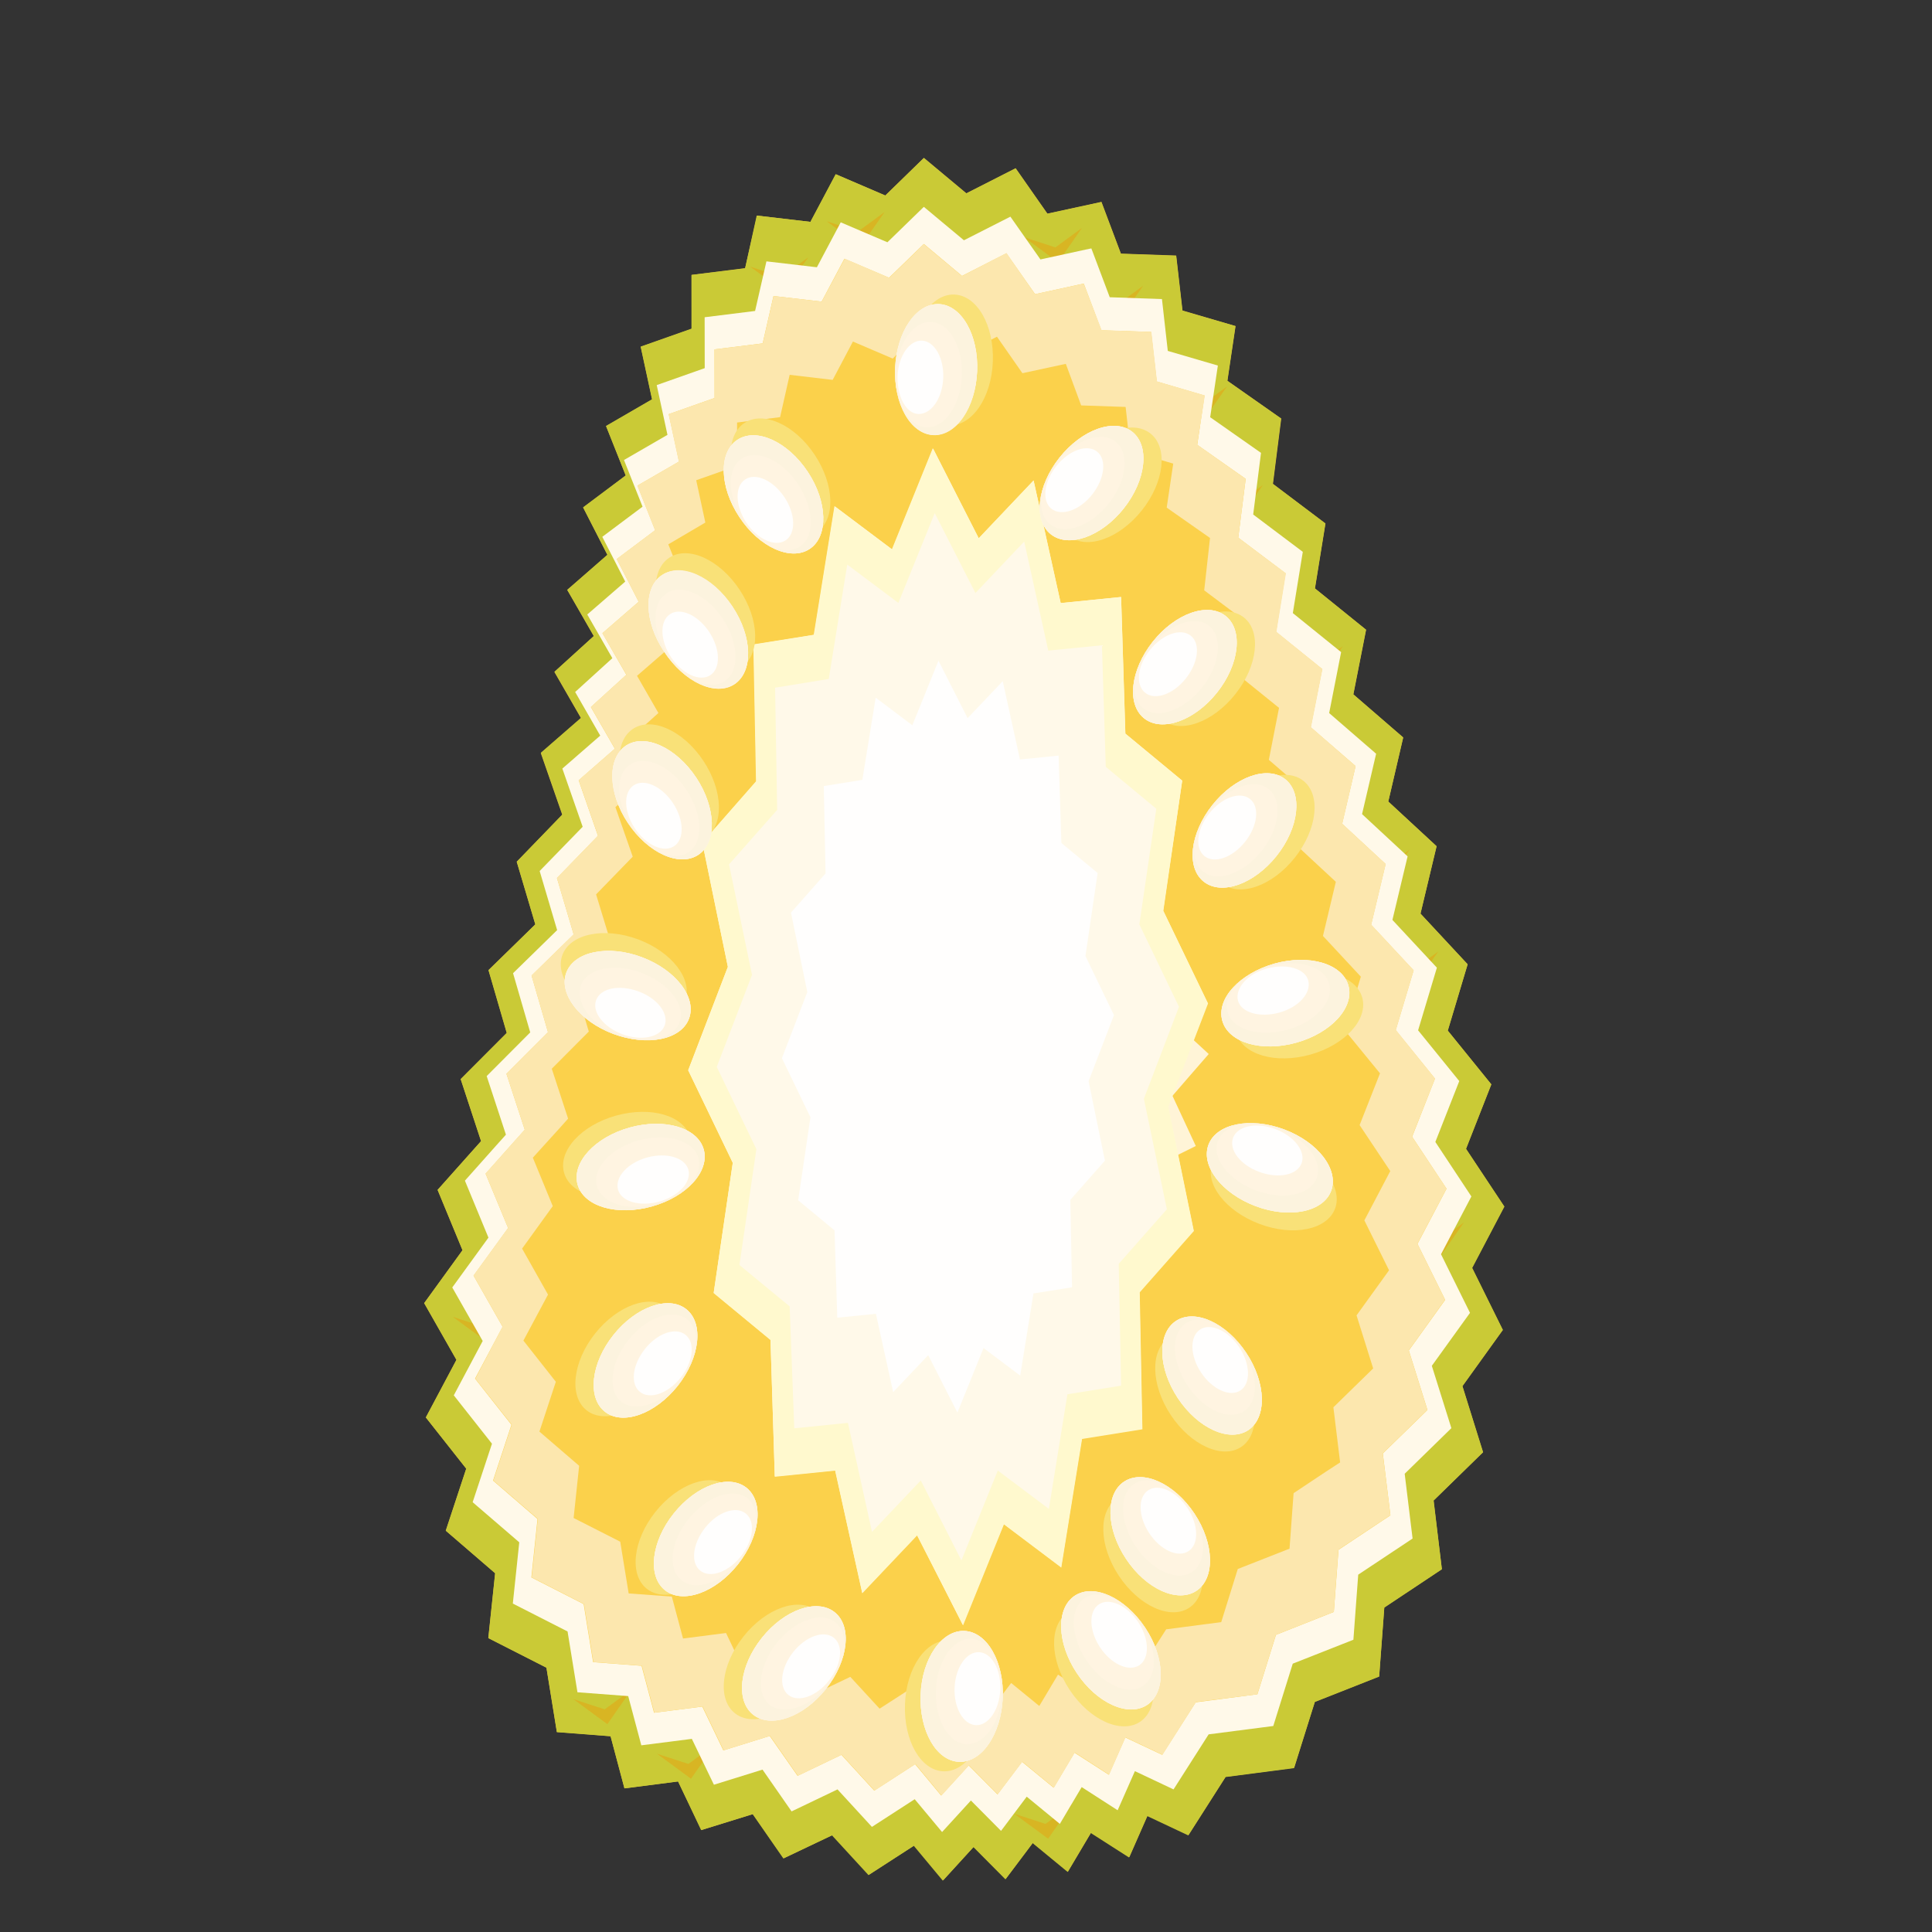 <svg xmlns="http://www.w3.org/2000/svg" viewBox="0 0 252 252"><rect x="0" y="0" width="252" height="252" fill="#333333" stroke="none"/><defs><style>.cls-1{isolation:isolate;}.cls-2{fill:#dec63e;}.cls-3,.cls-6{fill:#999998;}.cls-3{mix-blend-mode:overlay;}.cls-4{fill:#caca36;}.cls-5{mix-blend-mode:screen;}.cls-12,.cls-13,.cls-16,.cls-19,.cls-7,.cls-9{mix-blend-mode:multiply;}.cls-16,.cls-8{fill:#f9e178;}.cls-9{fill:#d8b523;}.cls-10{fill:#fff9e9;}.cls-11{fill:#fbd14b;}.cls-12{fill:#fce7ae;}.cls-13{fill:#fff4d7;}.cls-14{fill:#fffefd;}.cls-15{fill:#fff9ce;}.cls-17{fill:#fff7e6;}.cls-18{fill:#fff4e1;}.cls-19{fill:#fcf3de;}</style></defs><g class="cls-1"><g id="Layer_10" data-name="Layer 10"><polygon class="cls-2" points="196.2 157.38 192 165.38 196.01 173.47 190.74 180.8 193.43 189.42 186.98 195.72 188.07 204.67 180.56 209.66 180.22 214.22 179.89 218.66 171.5 221.97 168.81 230.58 159.88 231.75 155.03 239.34 149.68 236.83 147.31 242.23 142.33 239.03 139.3 244.12 134.73 240.36 131.18 245.08 127.01 240.88 123.03 245.25 119.25 240.71 113.34 244.53 108.58 239.35 102.23 242.39 98.21 236.62 91.49 238.7 88.44 232.36 81.45 233.26 79.64 226.46 72.63 225.92 71.27 217.52 63.69 213.66 64.58 205.2 58.14 199.65 60.81 191.56 55.54 184.88 59.53 177.37 55.32 169.97 60.32 163.07 57.07 155.2 61.37 150.38 62.74 148.84 60.08 140.75 66.1 134.71 63.72 126.52 69.83 120.57 67.4 112.4 73.34 106.29 70.54 98.24 75.78 93.68 72.31 87.65 77.45 82.98 73.98 76.94 79.23 72.39 76.06 66.2 81.62 62.04 79.06 55.58 85.07 52.1 83.58 45.23 90.22 42.89 90.21 35.85 97.19 34.98 98.75 28.12 105.72 28.94 109.02 22.73 115.47 25.49 120.51 20.59 126.05 25.21 132.48 21.94 136.62 27.86 142.85 26.51 143.67 26.33 146.21 33.08 153.42 33.33 154.24 40.5 161.16 42.53 160.1 49.67 167.12 54.59 166.04 63.11 172.89 68.28 171.52 76.75 178.19 82.14 176.53 90.57 183.02 96.18 183 96.3 181.08 104.54 187.38 110.37 185.28 119.16 191.43 125.77 188.84 134.42 194.52 141.44 191.22 149.85 196.2 157.38"/><polygon class="cls-3" points="92.69 69.78 87.98 72.5 89.99 77.56 85.63 80.83 88.12 85.68 84 89.25 86.72 93.97 82.69 97.64 85.41 102.36 81.3 105.94 83.5 112.25 78.84 117.04 80.74 123.44 75.96 128.11 77.82 134.53 73.11 139.26 75.19 145.61 70.74 150.6 73.3 156.77 69.38 162.17 72.67 167.97 69.54 173.86 73.68 179.09 71.58 185.43 76.63 189.79 75.94 196.42 81.87 199.45 82.94 206.03 88.44 206.45 89.86 211.78 95.33 211.08 97.72 216.05 103 214.41 106.14 218.94 111.12 216.56 114.85 220.62 119.49 217.62 122.45 221.18 125.57 217.76 128.84 221.05 131.63 217.35 135.21 220.29 137.58 216.31 141.48 218.82 143.34 214.58 147.53 216.55 151.34 210.6 158.34 209.68 160.45 202.93 167.02 200.34 167.55 193.28 173.44 189.37 172.58 182.35 177.64 177.41 175.53 170.66 179.66 164.91 176.52 158.57 179.81 152.3 175.91 146.4 178.49 139.81 174.04 134.3 176.07 127.52 171.25 122.34 172.9 115.45 167.96 110.88 169.48 104.33 164.39 99.92 165.69 93.32 160.46 89.09 161.54 82.45 156.16 78.4 157.01 71.73 151.51 67.86 152.34 62.27 146.91 60.68 146.28 55.06 140.62 54.86 138.63 49.57 133.1 50.77 129.86 46.14 124.82 48.7 120.48 45.07 116.53 48.91 111.47 46.74 108.89 51.62 103.42 50.98 102.19 56.35 96.72 57.04 96.73 62.55 91.53 64.39 92.69 69.78"/><path class="cls-4" d="M191.22,149.85l3.3-8.41-5.68-7,2.59-8.65-6.15-6.61,2.1-8.79-6.3-5.83L183,96.3l0-.12-6.49-5.61,1.66-8.43-6.67-5.39,1.37-8.47L166,63.11l1.08-8.52-7-4.92,1.06-7.14-6.92-2-.82-7.17-7.21-.25-2.54-6.75-.82.18-6.23,1.35-4.14-5.92-6.43,3.27-5.54-4.62-5,4.9L109,22.72l-3.3,6.22-7-.82L97.19,35l-7,.87v7l-6.63,2.34,1.48,6.87-6,3.48L81.62,62l-5.56,4.17,3.17,6.18L74,76.94l3.47,6-5.14,4.67,3.47,6-5.24,4.56,2.8,8.05L67.4,112.4l2.42,8.17-6.1,6,2.38,8.19-6,6,2.66,8.09-1.38,1.54-4.29,4.82,3.25,7.87-5,6.9,4.21,7.4-4,7.51,5.27,6.68-2.67,8.09,6.44,5.55-.89,8.46,7.58,3.86,1.36,8.4,7,.54,1.81,6.8,7-.9,3,6.34,6.72-2.08,4,5.77,6.35-3,4.76,5.18,5.91-3.82,3.78,4.54,4-4.37,4.17,4.2,3.55-4.72,4.57,3.76,3-5.09,5,3.2,2.38-5.4,5.35,2.52,4.85-7.61,8.93-1.16L171.5,222l8.39-3.31.33-4.44.34-4.56,7.51-5L187,195.72l6.45-6.3-2.69-8.62,5.27-7.33-4-8.09,4.2-8Zm-5.42-1.22,4.6,7L186.52,163l3.7,7.47-4.87,6.77,2.49,8-6,5.81,1,8.27L176,203.86l-.62,8.31-.16.06-7.58,3-2.48,8-8.26,1.08-4.48,7L147.43,229l-2.19,5L140.65,231l-2.8,4.69-4.21-3.47-3.29,4.36-3.85-3.87-3.68,4-3.49-4.2-5.46,3.53-4.39-4.78-5.87,2.81-3.71-5.33-6.2,1.92-2.82-5.85-6.45.82-1.67-6.27-6.48-.5L75,211.13l-7-3.57.83-7.82-5.95-5.13,2.47-7.46L60.49,181l3.7-6.94L60.3,167.2l4.62-6.36-3-7.27,2.8-3.14,2.43-2.73-2.45-7.48,5.56-5.58-2.2-7.56,5.64-5.49L71.45,114l5.48-5.64L74.35,101l4.84-4.22L76,91.19l4.74-4.32-3.2-5.57,4.85-4.2-2.93-5.72,5.13-3.84-2.37-6,5.56-3.21L86.4,52l6.13-2.16v-6.5l6.44-.8,1.44-6.34,6.44.76,3-5.74,6,2.55,4.65-4.52,5.11,4.27,5.94-3L135.37,36l6.52-1.41,2.34,6.23,1.57.05,5.09.18.75,6.62,6.4,1.88-1,6.59,6.49,4.55-1,7.87,6.33,4.76-1.27,7.83,6.17,5-1.45,7.36-.08.42,6,5.18-1.79,7.73,5.82,5.38-1.94,8.11,5.68,6.11-2.4,8,5.25,6.48Z"/><g class="cls-5"><path class="cls-6" d="M80.83,95.74c.6-4.22,2.86-7.38,5-7.07s3.48,4,2.88,8.19-2.86,7.38-5,7.07S80.23,100,80.83,95.74Z"/><path class="cls-6" d="M82.39,81.59a4.44,4.44,0,1,1,3.78,5A4.46,4.46,0,0,1,82.39,81.59Z"/></g><g class="cls-7"><path class="cls-8" d="M151.39,216.75c3.27-2.71,7.07-3.54,8.48-1.84s-.1,5.29-3.37,8-7.08,3.54-8.49,1.84S148.11,219.47,151.39,216.75Z"/><path class="cls-8" d="M162.06,207.33a4.44,4.44,0,1,1-.59,6.26A4.44,4.44,0,0,1,162.06,207.33Z"/></g><path class="cls-9" d="M134.08,34.77c.31,1.92-5.67,4.47-13.34,5.69s-14.14.67-14.44-1.25,5.66-4.47,13.33-5.69S133.77,32.85,134.08,34.77Z"/><polygon class="cls-9" points="81.13 141.63 85.56 144.9 88.69 140.42 85.22 142.96 81.13 141.63"/><polygon class="cls-9" points="90.41 164.76 94.84 168.03 97.97 163.55 94.5 166.1 90.41 164.76"/><polygon class="cls-9" points="90.07 146.55 94.5 149.81 97.63 145.34 94.16 147.88 90.07 146.55"/><polygon class="cls-9" points="86.93 153.89 91.36 157.15 94.49 152.68 91.02 155.22 86.93 153.89"/><polygon class="cls-9" points="72.12 157.27 76.55 160.53 79.68 156.06 76.21 158.6 72.12 157.27"/><polygon class="cls-9" points="71.92 123.32 76.35 126.59 79.48 122.11 76.01 124.65 71.92 123.32"/><polygon class="cls-9" points="96.03 123.44 100.46 126.71 103.59 122.23 100.12 124.78 96.03 123.44"/><polygon class="cls-9" points="101.68 142.39 106.11 145.65 109.24 141.18 105.77 143.72 101.68 142.39"/><polygon class="cls-9" points="107.99 130.96 112.42 134.22 115.55 129.75 112.08 132.29 107.99 130.96"/><polygon class="cls-9" points="114.1 141.95 118.53 145.21 121.66 140.74 118.19 143.28 114.1 141.95"/><polygon class="cls-9" points="118.16 117.87 122.59 121.14 125.72 116.66 122.25 119.2 118.16 117.87"/><polygon class="cls-9" points="107.46 108.65 111.89 111.91 115.02 107.44 111.55 109.98 107.46 108.65"/><polygon class="cls-9" points="98.49 114.58 102.92 117.85 106.05 113.38 102.58 115.92 98.49 114.58"/><polygon class="cls-9" points="88.22 102.49 92.65 105.76 95.78 101.28 92.31 103.83 88.22 102.49"/><polygon class="cls-9" points="74.58 109.33 79.01 112.6 82.14 108.12 78.67 110.66 74.58 109.33"/><polygon class="cls-9" points="83.53 69.47 87.96 72.74 91.09 68.27 87.62 70.81 83.53 69.47"/><polygon class="cls-9" points="96.97 80.83 101.4 84.1 104.53 79.62 101.06 82.17 96.97 80.83"/><polygon class="cls-9" points="98.3 94.58 102.73 97.84 105.86 93.37 102.39 95.91 98.3 94.58"/><polygon class="cls-9" points="114.09 82.15 118.52 85.42 121.65 80.94 118.18 83.48 114.09 82.15"/><polygon class="cls-9" points="120.33 91.06 124.77 94.32 127.89 89.85 124.42 92.39 120.33 91.06"/><polygon class="cls-9" points="133.96 86.46 138.39 89.72 141.52 85.25 138.05 87.79 133.96 86.46"/><polygon class="cls-9" points="136.45 76.51 140.88 79.78 144.01 75.3 140.54 77.85 136.45 76.51"/><polygon class="cls-9" points="146.65 86.85 151.08 90.12 154.21 85.64 150.74 88.19 146.65 86.85"/><polygon class="cls-9" points="140.36 102.27 144.79 105.53 147.92 101.06 144.45 103.6 140.36 102.27"/><polygon class="cls-9" points="152.2 96.92 156.64 100.19 159.76 95.71 156.29 98.25 152.2 96.92"/><polygon class="cls-9" points="163.82 106.13 168.25 109.4 171.38 104.92 167.91 107.47 163.82 106.13"/><polygon class="cls-9" points="167.59 85.49 172.02 88.76 175.15 84.29 171.68 86.83 167.59 85.49"/><polygon class="cls-9" points="160.47 76.73 164.9 79.99 168.03 75.52 164.56 78.06 160.47 76.73"/><polygon class="cls-9" points="157.23 89.14 161.66 92.4 164.79 87.93 161.32 90.47 157.23 89.14"/><polygon class="cls-9" points="171.99 99.2 176.42 102.47 179.55 97.99 176.08 100.53 171.99 99.2"/><polygon class="cls-9" points="157.16 64.48 161.59 67.75 164.72 63.27 161.25 65.81 157.16 64.48"/><polygon class="cls-9" points="148.26 72.64 152.69 75.91 155.82 71.43 152.35 73.97 148.26 72.64"/><polygon class="cls-9" points="140.19 57.04 144.62 60.31 147.75 55.84 144.28 58.38 140.19 57.04"/><polygon class="cls-9" points="138.98 49.49 143.41 52.75 146.54 48.28 143.07 50.82 138.98 49.49"/><polygon class="cls-9" points="152.49 51.61 156.92 54.87 160.05 50.4 156.58 52.94 152.49 51.61"/><polygon class="cls-9" points="141.55 38.48 145.98 41.74 149.11 37.27 145.64 39.81 141.55 38.48"/><polygon class="cls-9" points="128.03 39.96 132.46 43.23 135.59 38.76 132.12 41.3 128.03 39.96"/><polygon class="cls-9" points="112.98 45.03 117.41 48.3 120.54 43.82 117.07 46.36 112.98 45.03"/><polygon class="cls-9" points="99.96 43.88 104.39 47.15 107.52 42.68 104.05 45.22 99.96 43.88"/><polygon class="cls-9" points="97.85 34.78 102.29 38.05 105.42 33.57 101.94 36.12 97.85 34.78"/><polygon class="cls-9" points="107.83 28.86 112.26 32.13 115.39 27.65 111.92 30.19 107.83 28.86"/><polygon class="cls-9" points="133.57 30.94 138 34.2 141.13 29.73 137.66 32.27 133.57 30.94"/><polygon class="cls-9" points="134.78 66.07 139.22 69.33 142.34 64.86 138.88 67.4 134.78 66.07"/><polygon class="cls-9" points="126.72 56.04 131.15 59.31 134.28 54.84 130.81 57.38 126.72 56.04"/><polygon class="cls-9" points="120.58 68.34 125.01 71.6 128.14 67.13 124.67 69.67 120.58 68.34"/><polygon class="cls-9" points="113.03 51.25 117.46 54.52 120.59 50.05 117.12 52.59 113.03 51.25"/><polygon class="cls-9" points="106.41 68.61 110.84 71.88 113.97 67.41 110.5 69.95 106.41 68.61"/><polygon class="cls-9" points="102.26 51.85 106.69 55.11 109.82 50.64 106.35 53.18 102.26 51.85"/><polygon class="cls-9" points="96.15 62.09 100.58 65.36 103.71 60.88 100.24 63.43 96.15 62.09"/><polygon class="cls-9" points="89.56 51.89 94 55.16 97.13 50.68 93.65 53.22 89.56 51.89"/><polygon class="cls-9" points="81.95 59.59 86.38 62.86 89.51 58.39 86.04 60.93 81.95 59.59"/><polygon class="cls-9" points="132.35 146.63 136.78 149.9 139.91 145.42 136.44 147.97 132.35 146.63"/><polygon class="cls-9" points="121.33 153.38 125.76 156.65 128.89 152.17 125.42 154.71 121.33 153.38"/><polygon class="cls-9" points="126.81 169.49 131.24 172.75 134.37 168.28 130.9 170.82 126.81 169.49"/><polygon class="cls-9" points="132.9 159.06 137.33 162.33 140.46 157.85 136.99 160.4 132.9 159.06"/><polygon class="cls-9" points="142.73 173.92 147.16 177.19 150.29 172.72 146.82 175.26 142.73 173.92"/><polygon class="cls-9" points="146.54 155.8 150.97 159.06 154.1 154.59 150.63 157.13 146.54 155.8"/><polygon class="cls-9" points="149.62 167.83 154.06 171.1 157.19 166.62 153.71 169.16 149.62 167.83"/><polygon class="cls-9" points="160.48 149.11 164.91 152.38 168.04 147.91 164.57 150.45 160.48 149.11"/><polygon class="cls-9" points="177.33 140.73 181.76 144 184.89 139.52 181.42 142.07 177.33 140.73"/><polygon class="cls-9" points="178.23 152.08 182.66 155.35 185.79 150.87 182.32 153.41 178.23 152.08"/><polygon class="cls-9" points="160.24 171.92 164.67 175.18 167.8 170.71 164.33 173.25 160.24 171.92"/><polygon class="cls-9" points="174.98 167.57 179.41 170.84 182.54 166.37 179.07 168.91 174.98 167.57"/><polygon class="cls-9" points="177.6 184 182.04 187.26 185.16 182.79 181.69 185.33 177.6 184"/><polygon class="cls-9" points="164.78 186.72 169.21 189.99 172.34 185.51 168.87 188.06 164.78 186.72"/><polygon class="cls-9" points="147.53 179.69 151.96 182.95 155.09 178.48 151.62 181.02 147.53 179.69"/><polygon class="cls-9" points="145.48 191.11 149.91 194.38 153.04 189.91 149.57 192.45 145.48 191.11"/><polygon class="cls-9" points="131.04 182.32 135.47 185.59 138.6 181.11 135.13 183.66 131.04 182.32"/><polygon class="cls-9" points="132.87 193.81 137.3 197.07 140.43 192.6 136.96 195.14 132.87 193.81"/><polygon class="cls-9" points="125.23 211.58 129.66 214.84 132.79 210.37 129.32 212.91 125.23 211.58"/><polygon class="cls-9" points="120.41 201.75 124.84 205.01 127.97 200.54 124.5 203.08 120.41 201.75"/><polygon class="cls-9" points="109.88 218 114.31 221.27 117.44 216.8 113.97 219.34 109.88 218"/><polygon class="cls-9" points="109.82 207.81 114.25 211.07 117.38 206.6 113.91 209.14 109.82 207.81"/><polygon class="cls-9" points="107.14 231.85 111.57 235.12 114.7 230.64 111.23 233.18 107.14 231.85"/><polygon class="cls-9" points="98.25 224.76 102.68 228.02 105.81 223.55 102.34 226.09 98.25 224.76"/><polygon class="cls-9" points="118.51 233.1 122.94 236.36 126.08 231.89 122.6 234.43 118.51 233.1"/><polygon class="cls-9" points="122.36 220.91 126.79 224.17 129.92 219.7 126.45 222.24 122.36 220.91"/><polygon class="cls-9" points="132.28 236.57 136.71 239.83 139.84 235.36 136.37 237.9 132.28 236.57"/><polygon class="cls-9" points="134.71 218.93 139.14 222.2 142.27 217.72 138.8 220.27 134.71 218.93"/><polygon class="cls-9" points="140.06 208.23 144.49 211.5 147.62 207.02 144.15 209.56 140.06 208.23"/><polygon class="cls-9" points="143.22 214.67 147.65 217.93 150.78 213.46 147.31 216 143.22 214.67"/><polygon class="cls-9" points="152.85 200.93 157.28 204.2 160.41 199.73 156.94 202.27 152.85 200.93"/><polygon class="cls-9" points="160 221.42 164.43 224.68 167.56 220.21 164.09 222.75 160 221.42"/><polygon class="cls-9" points="171.86 202.53 176.29 205.79 179.42 201.32 175.95 203.86 171.86 202.53"/><polygon class="cls-9" points="174.3 193.53 178.73 196.8 181.86 192.32 178.39 194.87 174.3 193.53"/><polygon class="cls-9" points="123.33 134.09 127.76 137.35 130.89 132.88 127.42 135.42 123.33 134.09"/><polygon class="cls-9" points="88.44 134.08 92.87 137.35 96 132.87 92.53 135.41 88.44 134.08"/><polygon class="cls-9" points="83.95 116.91 88.39 120.17 91.51 115.7 88.04 118.24 83.95 116.91"/><polygon class="cls-9" points="70.5 136.44 74.93 139.7 78.06 135.23 74.59 137.77 70.5 136.44"/><polygon class="cls-9" points="65.15 148.93 69.58 152.19 72.71 147.72 69.24 150.26 65.15 148.93"/><polygon class="cls-9" points="61.79 164.57 66.22 167.84 69.35 163.36 65.88 165.9 61.79 164.57"/><polygon class="cls-9" points="59.06 171.76 63.49 175.02 66.62 170.55 63.15 173.09 59.06 171.76"/><polygon class="cls-9" points="60.85 182.95 65.28 186.22 68.41 181.75 64.94 184.29 60.85 182.95"/><polygon class="cls-9" points="66.77 195.74 71.2 199.01 74.33 194.53 70.86 197.07 66.77 195.74"/><polygon class="cls-9" points="74.52 207.56 78.95 210.83 82.08 206.35 78.61 208.89 74.52 207.56"/><polygon class="cls-9" points="81.13 195.43 85.56 198.7 88.69 194.22 85.22 196.77 81.13 195.43"/><polygon class="cls-9" points="89.67 200.34 94.1 203.6 97.23 199.13 93.76 201.67 89.67 200.34"/><polygon class="cls-9" points="84.59 211.05 89.02 214.32 92.15 209.84 88.68 212.39 84.59 211.05"/><polygon class="cls-9" points="74.78 221.62 79.22 224.89 82.34 220.42 78.87 222.96 74.78 221.62"/><polygon class="cls-9" points="85.7 228.75 90.13 232.01 93.26 227.54 89.79 230.08 85.7 228.75"/><polygon class="cls-9" points="91.23 219.9 95.66 223.16 98.79 218.69 95.32 221.23 91.23 219.9"/><polygon class="cls-9" points="99.37 207.49 103.8 210.76 106.93 206.28 103.46 208.82 99.37 207.49"/><polygon class="cls-9" points="101.66 194.82 106.09 198.09 109.22 193.61 105.75 196.15 101.66 194.82"/><polygon class="cls-9" points="101.14 183.35 105.57 186.61 108.7 182.14 105.22 184.68 101.14 183.35"/><polygon class="cls-9" points="99.41 172.52 103.84 175.78 106.97 171.31 103.5 173.85 99.41 172.52"/><polygon class="cls-9" points="97.23 158.91 101.66 162.17 104.79 157.7 101.32 160.24 97.23 158.91"/><polygon class="cls-9" points="105.7 152.88 110.13 156.14 113.26 151.67 109.79 154.21 105.7 152.88"/><polygon class="cls-9" points="112.62 165.19 117.05 168.46 120.18 163.98 116.71 166.52 112.62 165.19"/><polygon class="cls-9" points="115.98 180.97 120.41 184.24 123.54 179.77 120.07 182.31 115.98 180.97"/><polygon class="cls-9" points="115.81 191.88 120.24 195.15 123.37 190.67 119.9 193.21 115.81 191.88"/><polygon class="cls-9" points="77.79 184.3 82.22 187.57 85.35 183.09 81.88 185.63 77.79 184.3"/><polygon class="cls-9" points="92.32 189.67 96.75 192.94 99.88 188.46 96.41 191 92.32 189.67"/><polygon class="cls-9" points="78.23 177.25 82.66 180.52 85.79 176.04 82.32 178.59 78.23 177.25"/><polygon class="cls-9" points="79.15 168.55 83.58 171.82 86.71 167.34 83.24 169.88 79.15 168.55"/><polygon class="cls-9" points="90.44 177.86 94.87 181.13 98 176.65 94.53 179.19 90.44 177.86"/><polygon class="cls-9" points="135.01 126.13 139.44 129.4 142.57 124.92 139.1 127.47 135.01 126.13"/><polygon class="cls-9" points="139.31 112.25 143.74 115.51 146.87 111.04 143.4 113.58 139.31 112.25"/><polygon class="cls-9" points="131.27 117.42 135.71 120.69 138.83 116.21 135.36 118.75 131.27 117.42"/><polygon class="cls-9" points="121.12 101.89 125.55 105.16 128.68 100.69 125.21 103.23 121.12 101.89"/><polygon class="cls-9" points="155.55 128.94 159.98 132.21 163.11 127.73 159.64 130.27 155.55 128.94"/><polygon class="cls-9" points="158.94 114.79 163.37 118.06 166.5 113.58 163.03 116.12 158.94 114.79"/><polygon class="cls-9" points="168.41 134.95 172.84 138.21 175.97 133.74 172.5 136.28 168.41 134.95"/><polygon class="cls-9" points="144.71 137.06 149.14 140.32 152.27 135.85 148.8 138.39 144.71 137.06"/><polygon class="cls-9" points="168.25 158.1 172.68 161.37 175.81 156.9 172.34 159.44 168.25 158.1"/><polygon class="cls-9" points="183.39 160.66 187.82 163.93 190.95 159.45 187.48 161.99 183.39 160.66"/><polygon class="cls-9" points="180.04 125.31 184.47 128.58 187.6 124.11 184.13 126.65 180.04 125.31"/><polygon class="cls-9" points="176.31 112.01 180.74 115.28 183.87 110.81 180.4 113.35 176.31 112.01"/><polygon class="cls-10" points="191.92 156.06 187.96 163.6 191.74 171.24 186.76 178.15 189.31 186.28 183.22 192.23 184.25 200.68 177.16 205.39 176.84 209.69 176.53 213.88 168.62 217 166.08 225.13 157.65 226.22 153.07 233.4 148.03 231.02 145.78 236.12 141.09 233.1 138.24 237.9 133.92 234.35 130.57 238.81 126.64 234.85 122.88 238.96 119.31 234.68 113.73 238.29 109.24 233.4 103.25 236.27 99.46 230.82 93.12 232.79 90.24 226.81 83.65 227.65 81.94 221.23 75.32 220.73 74.03 212.8 66.89 209.16 67.73 201.17 61.65 195.94 64.17 188.31 59.19 182 62.96 174.91 58.99 167.93 63.71 161.43 60.64 154 64.69 149.45 65.99 148 63.48 140.36 69.16 134.66 66.92 126.94 72.67 121.32 70.39 113.61 76 107.84 73.35 100.25 78.29 95.95 75.02 90.26 79.87 85.85 76.6 80.15 81.55 75.86 78.56 70.02 83.81 66.09 81.39 60 87.06 56.72 85.66 50.23 91.92 48.02 91.91 41.38 98.49 40.56 99.97 34.09 106.55 34.86 109.66 29 115.75 31.6 120.5 26.98 125.73 31.34 131.79 28.26 135.71 33.84 141.58 32.56 142.35 32.4 144.75 38.77 151.56 39.01 152.32 45.77 158.85 47.68 157.85 54.42 164.48 59.07 163.46 67.11 169.93 71.98 168.63 79.97 174.93 85.06 173.37 93.01 179.49 98.31 179.47 98.42 177.66 106.19 183.6 111.7 181.62 119.99 187.42 126.22 184.97 134.39 190.34 141.01 187.22 148.95 191.92 156.06"/><polygon class="cls-11" points="188.68 155.05 184.89 162.25 188.5 169.55 183.76 176.15 186.19 183.91 180.37 189.58 181.36 197.65 174.59 202.15 174.28 206.26 173.98 210.25 166.43 213.24 164.01 220.99 155.96 222.04 151.59 228.89 146.77 226.62 144.63 231.49 140.15 228.61 137.43 233.18 133.31 229.8 130.11 234.05 126.35 230.27 122.76 234.2 119.36 230.11 114.03 233.56 109.75 228.89 104.03 231.63 100.4 226.43 94.35 228.31 91.6 222.6 85.31 223.4 83.68 217.28 77.36 216.8 76.13 209.23 69.31 205.75 70.11 198.13 64.31 193.12 66.71 185.84 61.96 179.82 65.56 173.06 61.77 166.39 66.28 160.18 63.34 153.09 67.21 148.74 68.45 147.36 66.06 140.06 71.48 134.63 69.34 127.25 74.83 121.89 72.65 114.53 78 109.02 75.48 101.78 80.2 97.66 77.07 92.23 81.7 88.02 78.58 82.59 83.31 78.49 80.45 72.92 85.46 69.16 83.15 63.34 88.57 60.21 87.23 54.02 93.21 51.91 93.2 45.57 99.48 44.79 100.89 38.61 107.17 39.34 110.14 33.75 115.96 36.23 120.5 31.82 125.48 35.99 131.27 33.04 135.01 38.37 140.62 37.15 141.36 36.99 143.65 43.08 150.14 43.3 150.88 49.76 157.11 51.59 156.16 58.02 162.48 62.46 161.51 70.13 167.68 74.78 166.44 82.42 172.46 87.27 170.96 94.86 176.81 99.92 176.79 100.03 175.06 107.45 180.73 112.7 178.84 120.62 184.38 126.57 182.05 134.36 187.17 140.69 184.19 148.27 188.68 155.05"/><path class="cls-12" d="M161.51,70.13l.61-4.79.36-2.88L156.15,58l1-6.42-6.24-1.83-.73-6.46-6.49-.23L141.36,37l-.74.15L135,38.37,131.28,33l-5.8,3-5-4.17-1,1L116,36.23l-5.82-2.49-3,5.6-6.28-.73-1.41,6.18-6.28.78v6.34l-6,2.11,1.33,6.19-5.41,3.13,2.31,5.82-5,3.75,2.86,5.58-4.73,4.1L81.7,88l-4.63,4.21,3.13,5.43-4.72,4.12L78,109l-5.36,5.51,2.18,7.35-5.49,5.37.08.3,2.06,7.08-5.42,5.43,2.39,7.3-1.23,1.38-3.88,4.35,2.94,7.09-4.51,6.21,3.79,6.66L62,179.83l4.75,6-2.4,7.28,5.8,5-.8,7.63,6.82,3.48,1.23,7.57,6.32.48,1.63,6.12,6.29-.8,2.75,5.71,6.05-1.88,3.63,5.2,5.71-2.74,4.29,4.67,5.33-3.45,3.4,4.1,3.59-3.94,3.75,3.78,3.21-4.25,4.12,3.39,2.72-4.59,4.48,2.89,2.14-4.87,4.82,2.27L156,222l8-1,2.42-7.76,7.56-3,.29-4,.31-4.11,6.77-4.49-.33-2.72-.66-5.35,5.82-5.67-2.43-7.76,4.74-6.61-3.61-7.29,3.8-7.2-4.5-6.78,3-7.58-5.11-6.33,2.33-7.79-5.54-5.95,1.89-7.91-5.67-5.26,1.72-7.42,0-.11L171,94.86l1.49-7.59-6-4.86,1.24-7.63Zm1.06,11L161.47,88l5.36,4.33-1.33,6.78,5.22,4.5,0,.11-1.53,6.61,5.05,4.69-1.68,7.06,4.94,5.31-2.09,7L180,140l-2.66,6.75,4,6-3.38,6.43,3.22,6.51-4.24,5.88,2.17,6.92-5.19,5.07.88,7.19L172.88,192l-4.15,2.76-.27,3.67L168.2,202l-6.75,2.65-2.16,6.93-7.18.94-3.9,6.1-4.29-2L142,221l-4-2.57-2.44,4.09-3.67-3-2.86,3.8-3.35-3.37-3.19,3.51-3-3.66-4.76,3.07-3.82-4.15-5.1,2.44-3.23-4.64-5.41,1.67L94.7,213l-5.61.72-1.46-5.47L82,207.84l-1.1-6.75L74.82,198l.72-6.81-5.18-4.46,2.14-6.5-4.23-5.37,3.21-6-3.38-6,4-5.54L69.5,151,73,147.14l1.1-1.23-2.13-6.51,4.83-4.85L74.85,128l4.4-4.28.5-.5-2-6.56,4.78-4.92-2.26-6.46,4.21-3.67-2.79-4.84L85.88,93l-2.79-4.85,4.21-3.65-2.54-5,4.47-3.35L87.17,71,92,68.16l-1.19-5.52,5.33-1.88V55.11l5.61-.7L103,48.89l5.61.66,2.64-5,5.19,2.22,4-3.93,3.43,2.87,1,.85,5.17-2.64,3.32,4.76,5-1.08.66-.14,2,5.42,5.8.2.65,5.76,5.56,1.63-.85,5.74.31.22,5.34,3.74L157.07,77Z"/><polygon class="cls-13" points="154.27 126.79 154.62 125.76 154.62 125.76 154.62 125.75 147.84 123.28 147.61 120.01 147.33 116.08 147.33 116.08 147.33 116.08 140.12 116.4 136.89 109.94 136.88 109.94 136.88 109.94 132.07 112.18 130.34 112.99 124.89 108.25 124.89 108.25 124.89 108.25 123.22 110.08 120.02 113.58 113.17 111.3 110.69 118.08 103.49 118.59 103.49 118.59 103.49 118.59 103.81 125.8 101.73 126.84 97.35 129.03 98.23 130.92 100.4 135.57 95.67 141.02 95.91 141.25 100.99 145.9 99.3 150.99 98.71 152.75 98.71 152.75 98.71 152.75 105.49 155.22 105.76 159.01 106 162.42 106 162.42 106 162.43 110.27 162.24 113.21 162.1 116.44 168.56 119.37 167.19 122.98 165.51 128.43 170.25 128.43 170.25 128.44 170.25 129.82 168.74 133.31 164.93 140.16 167.21 142.64 160.43 149.83 159.92 149.83 159.92 149.84 159.92 149.52 152.7 153.71 150.6 155.97 149.48 155.97 149.47 155.97 149.47 152.93 142.93 155.33 140.16 157.66 137.48 156.6 136.5 152.34 132.6 154.27 126.79"/><polygon class="cls-10" points="154.2 101.82 151.71 118.77 157.52 130.83 152.35 144.32 155.68 160.51 148.62 168.51 148.97 186.36 141.1 187.62 138.4 204.39 130.91 198.76 125.58 211.93 119.62 200.21 112.47 207.75 108.94 191.77 101.06 192.56 100.5 174.74 93.09 168.62 95.58 151.67 89.76 139.6 94.94 126.11 91.61 109.92 98.67 101.92 98.32 84.08 106.19 82.81 108.89 66.04 116.38 71.67 121.71 58.5 127.66 70.22 134.82 62.68 138.35 78.66 146.23 77.87 146.79 95.69 154.2 101.82"/><polygon class="cls-14" points="143.17 113.87 141.58 124.7 145.3 132.41 141.99 141.03 144.12 151.39 139.61 156.5 139.83 167.91 134.8 168.71 133.07 179.43 128.29 175.83 124.88 184.25 121.07 176.76 116.5 181.58 114.25 171.37 109.21 171.87 108.85 160.48 104.11 156.56 105.71 145.73 101.99 138.02 105.3 129.4 103.17 119.04 107.68 113.93 107.45 102.53 112.48 101.72 114.22 91 119 94.6 122.41 86.18 126.21 93.67 130.79 88.85 133.04 99.06 138.08 98.56 138.44 109.95 143.17 113.87"/><path class="cls-15" d="M154.2,101.83l-7.42-6.14-.55-17.82-7.88.79-3.54-16-7.15,7.54-6-11.72-5.33,13.18-7.49-5.63-2.7,16.77-7.88,1.25.35,17.86-7,8,3.33,16.2L89.77,139.6l5.81,12.07-2.49,17,7.41,6.12.56,17.83,7.87-.8,3.54,16,7.15-7.54,6,11.72,5.33-13.17,7.48,5.64,2.71-16.78,7.87-1.26-.35-17.86,7.06-8-3.33-16.21,5.18-13.47-5.83-12.08Zm-5,41.49,3,14.41-6.28,7.12.31,15.89-7,1.12-2.42,14.95-6.66-5-4.75,11.72-5.3-10.43-6.36,6.71-3.14-14.22-7,.71L103,170.4,96.45,165l2.21-15.11-5.17-10.73,4.6-12-3-14.41,6.28-7.11L101.1,89.7l7-1.14,2.41-14.92,6.67,5,4.74-11.71,5.31,10.42,6.36-6.71,3.14,14.22,7-.69.5,15.85,6.59,5.47-2.21,15.08,5.17,10.75Z"/><ellipse class="cls-16" cx="169.46" cy="132.4" rx="8.54" ry="5.35" transform="translate(-29.28 50.25) rotate(-15.54)"/><path class="cls-17" d="M166.22,125.69c4.54-1.26,8.87,0,9.66,2.87s-2.25,6.17-6.79,7.44-8.87,0-9.66-2.87S161.68,127,166.22,125.69Z"/><path class="cls-18" d="M166.22,125.69c4.54-1.26,8.87,0,9.66,2.87s-2.25,6.17-6.79,7.44-8.87,0-9.66-2.87S161.68,127,166.22,125.69Z"/><path class="cls-14" d="M165.26,126.33c2.54-.7,5,0,5.39,1.6s-1.25,3.45-3.79,4.15-5,0-5.39-1.59S162.73,127,165.26,126.33Z"/><path class="cls-19" d="M166.22,125.69c-4.55,1.27-7.58,4.6-6.79,7.45s5.11,4.12,9.66,2.85,7.59-4.59,6.79-7.44S170.76,124.43,166.22,125.69Zm7.15,2.63c.64,2.29-1.81,5-5.46,6s-7.14,0-7.78-2.3,1.81-5,5.47-6S172.73,126,173.37,128.32Z"/><ellipse class="cls-16" cx="144.75" cy="63.22" rx="8.54" ry="5.35" transform="translate(5.22 137.26) rotate(-51.54)"/><path class="cls-17" d="M138.19,59.7c2.94-3.7,7.19-5.2,9.5-3.37s1.81,6.32-1.12,10-7.19,5.19-9.5,3.36S135.26,63.39,138.19,59.7Z"/><path class="cls-18" d="M138.19,59.7c2.94-3.7,7.19-5.2,9.5-3.37s1.81,6.32-1.12,10-7.19,5.19-9.5,3.36S135.26,63.39,138.19,59.7Z"/><path class="cls-14" d="M137.79,60.78c1.64-2.06,4-2.9,5.3-1.88s1,3.53-.62,5.59-4,2.9-5.31,1.88S136.16,62.84,137.79,60.78Z"/><path class="cls-19" d="M138.19,59.69c-2.93,3.7-3.43,8.18-1.12,10s6.56.33,9.49-3.37,3.44-8.17,1.13-10S141.13,56,138.19,59.69Zm7.33-2.07c1.86,1.48,1.46,5.08-.9,8.05s-5.78,4.19-7.65,2.71-1.45-5.09.91-8.06S143.66,56.14,145.52,57.62Z"/><ellipse class="cls-16" cx="156.93" cy="87.22" rx="8.54" ry="5.35" transform="translate(-8.97 155.86) rotate(-51.54)"/><path class="cls-17" d="M150.36,83.7c2.94-3.69,7.19-5.2,9.5-3.36s1.81,6.32-1.12,10-7.19,5.2-9.5,3.36S147.43,87.39,150.36,83.7Z"/><path class="cls-18" d="M150.36,83.7c2.94-3.69,7.19-5.2,9.5-3.36s1.81,6.32-1.12,10-7.19,5.2-9.5,3.36S147.43,87.39,150.36,83.7Z"/><path class="cls-14" d="M150,84.78c1.64-2.06,4-2.9,5.31-1.87s1,3.52-.63,5.58-4,2.91-5.3,1.88S148.33,86.84,150,84.78Z"/><path class="cls-19" d="M150.36,83.7c-2.93,3.7-3.43,8.18-1.12,10s6.56.34,9.5-3.36,3.44-8.18,1.12-10S153.3,80,150.36,83.7Zm7.33-2.08c1.86,1.48,1.46,5.08-.9,8.06s-5.78,4.19-7.65,2.7-1.45-5.08.91-8S155.83,80.14,157.69,81.62Z"/><ellipse class="cls-16" cx="164.7" cy="108.52" rx="8.54" ry="5.35" transform="translate(-22.71 170.01) rotate(-51.54)"/><path class="cls-17" d="M158.14,105c2.93-3.69,7.19-5.2,9.5-3.36s1.81,6.32-1.13,10-7.18,5.2-9.5,3.36S155.21,108.69,158.14,105Z"/><path class="cls-18" d="M158.14,105c2.93-3.69,7.19-5.2,9.5-3.36s1.81,6.32-1.13,10-7.18,5.2-9.5,3.36S155.21,108.69,158.14,105Z"/><path class="cls-14" d="M157.74,106.08c1.64-2.06,4-2.9,5.3-1.87s1,3.52-.63,5.58-4,2.91-5.3,1.88S156.1,108.14,157.74,106.08Z"/><path class="cls-19" d="M158.14,105c-2.94,3.7-3.44,8.18-1.12,10s6.56.34,9.49-3.36,3.44-8.18,1.13-10S161.07,101.31,158.14,105Zm7.33-2.08c1.86,1.48,1.46,5.08-.9,8.06s-5.79,4.19-7.65,2.7-1.45-5.08.91-8.05S163.6,101.44,165.47,102.92Z"/><path class="cls-16" d="M118.79,46.72c.2-4.71,2.76-8.43,5.71-8.3s5.18,4,5,8.76-2.76,8.43-5.71,8.3S118.59,51.43,118.79,46.72Z"/><ellipse class="cls-17" cx="122.1" cy="48.19" rx="8.54" ry="5.35" transform="translate(68.72 168.11) rotate(-87.54)"/><ellipse class="cls-18" cx="122.1" cy="48.19" rx="8.54" ry="5.35" transform="translate(68.72 168.11) rotate(-87.54)"/><path class="cls-14" d="M117.07,49.07c.11-2.63,1.54-4.71,3.18-4.64s2.89,2.26,2.78,4.89S121.49,54,119.84,54,117,51.7,117.07,49.07Z"/><path class="cls-19" d="M116.75,48c-.2,4.71,2,8.63,5,8.76s5.51-3.59,5.7-8.31-2-8.63-5-8.76S117,43.25,116.75,48Zm4.71-6c2.38.1,4.17,3.25,4,7.05s-2.22,6.78-4.6,6.68-4.16-3.26-4-7.05S119.09,41.87,121.46,42Z"/><path class="cls-16" d="M97.36,65.24c-2.61-3.93-2.72-8.44-.26-10.07s6.57.23,9.17,4.16,2.73,8.44.27,10.08S100,69.17,97.36,65.24Z"/><path class="cls-17" d="M96.44,67.44c-2.61-3.93-2.73-8.44-.26-10.07s6.56.23,9.17,4.16,2.72,8.44.26,10.07S99,71.37,96.44,67.44Z"/><path class="cls-18" d="M96.44,67.44c-2.61-3.93-2.73-8.44-.26-10.07s6.56.23,9.17,4.16,2.72,8.44.26,10.07S99,71.37,96.44,67.44Z"/><path class="cls-14" d="M97.34,68.16c-1.45-2.2-1.52-4.72-.14-5.63s3.66.13,5.12,2.33,1.52,4.71.15,5.62S98.8,70.35,97.34,68.16Z"/><path class="cls-19" d="M96.44,67.44c2.61,3.94,6.71,5.8,9.17,4.16s2.35-6.13-.26-10.07-6.71-5.8-9.18-4.16S93.84,63.51,96.44,67.44Zm.29-7.61c2-1.31,5.28.18,7.38,3.35s2.2,6.79.21,8.11S99,71.1,96.94,67.93,94.75,61.14,96.73,59.83Z"/><path class="cls-16" d="M87.56,82.82c-2.61-3.93-2.73-8.44-.27-10.07s6.57.23,9.18,4.17,2.72,8.44.26,10.07S90.16,86.75,87.56,82.82Z"/><path class="cls-17" d="M86.63,85C84,81.09,83.91,76.58,86.37,75s6.57.23,9.18,4.16,2.72,8.44.26,10.08S89.24,89,86.63,85Z"/><path class="cls-18" d="M86.63,85C84,81.09,83.91,76.58,86.37,75s6.57.23,9.18,4.16,2.72,8.44.26,10.08S89.24,89,86.63,85Z"/><path class="cls-14" d="M87.54,85.74c-1.46-2.2-1.52-4.71-.15-5.63s3.67.13,5.12,2.33,1.52,4.71.15,5.62S89,87.93,87.54,85.74Z"/><path class="cls-19" d="M86.63,85c2.61,3.94,6.72,5.8,9.18,4.16s2.34-6.13-.27-10.07S88.83,73.32,86.37,75,84,81.09,86.63,85Zm.29-7.61c2-1.31,5.29.18,7.38,3.35s2.2,6.79.22,8.11-5.29-.19-7.39-3.36S84.94,78.73,86.92,77.41Z"/><path class="cls-16" d="M82.82,105.14c-2.6-3.93-2.72-8.44-.26-10.07s6.57.23,9.18,4.16,2.72,8.44.26,10.07S85.43,109.07,82.82,105.14Z"/><path class="cls-17" d="M81.9,107.34c-2.61-3.93-2.72-8.44-.26-10.08s6.57.24,9.17,4.17,2.73,8.44.27,10.07S84.51,111.27,81.9,107.34Z"/><path class="cls-18" d="M81.9,107.34c-2.61-3.93-2.72-8.44-.26-10.08s6.57.24,9.17,4.17,2.73,8.44.27,10.07S84.51,111.27,81.9,107.34Z"/><path class="cls-14" d="M82.81,108.05c-1.46-2.19-1.52-4.71-.15-5.62s3.67.13,5.12,2.32,1.52,4.71.15,5.62S84.26,110.24,82.81,108.05Z"/><path class="cls-19" d="M81.9,107.34c2.61,3.93,6.71,5.79,9.18,4.16s2.34-6.14-.27-10.07-6.71-5.8-9.17-4.16S79.3,103.41,81.9,107.34Zm.29-7.62c2-1.31,5.28.19,7.38,3.35s2.2,6.79.21,8.11-5.28-.19-7.38-3.35S80.21,101,82.19,99.72Z"/><ellipse class="cls-16" cx="81.35" cy="127.53" rx="5.35" ry="8.54" transform="translate(-66.56 159.18) rotate(-69.54)"/><path class="cls-17" d="M80,134.86c-4.42-1.65-7.16-5.23-6.13-8s5.45-3.67,9.87-2,7.16,5.23,6.13,8S84.45,136.51,80,134.86Z"/><path class="cls-18" d="M80,134.86c-4.42-1.65-7.16-5.23-6.13-8s5.45-3.67,9.87-2,7.16,5.23,6.13,8S84.45,136.51,80,134.86Z"/><path class="cls-14" d="M81.18,134.9c-2.46-.92-4-2.91-3.42-4.46s3-2.05,5.51-1.13,4,2.92,3.42,4.46S83.65,135.82,81.18,134.9Z"/><path class="cls-19" d="M80,134.86c4.42,1.65,8.84.74,9.87-2s-1.71-6.34-6.13-8-8.84-.74-9.87,2S75.62,133.21,80,134.86Zm-4.24-6.33c.83-2.23,4.38-3,7.94-1.63s5.77,4.2,4.94,6.44-4.39,2.95-8,1.62S75,130.76,75.79,128.53Z"/><path class="cls-16" d="M83.23,155.81c-4.54,1.27-8.87,0-9.66-2.86s2.25-6.18,6.8-7.44,8.87,0,9.66,2.86S87.78,154.55,83.23,155.81Z"/><path class="cls-17" d="M85,157.37c-4.55,1.26-8.87,0-9.66-2.86s2.25-6.18,6.79-7.44,8.87,0,9.66,2.86S89.58,156.11,85,157.37Z"/><path class="cls-18" d="M85,157.37c-4.55,1.26-8.87,0-9.66-2.86s2.25-6.18,6.79-7.44,8.87,0,9.66,2.86S89.58,156.11,85,157.37Z"/><path class="cls-14" d="M86,156.73c-2.54.7-5,0-5.4-1.6s1.26-3.45,3.8-4.15,4.95,0,5.39,1.6S88.53,156,86,156.73Z"/><path class="cls-19" d="M85,157.37c4.55-1.27,7.58-4.6,6.79-7.44s-5.11-4.13-9.66-2.86-7.59,4.59-6.79,7.44S80.5,158.63,85,157.37Zm-7.15-2.63c-.64-2.29,1.8-5,5.46-6s7.14,0,7.78,2.3-1.81,5-5.47,6S78.53,157,77.89,154.74Z"/><ellipse class="cls-16" cx="81.82" cy="177.24" rx="8.54" ry="5.35" transform="translate(-107.86 131.09) rotate(-51.54)"/><path class="cls-17" d="M88.39,180.77c-2.94,3.69-7.19,5.2-9.5,3.36s-1.81-6.32,1.12-10,7.19-5.2,9.5-3.37S91.32,177.07,88.39,180.77Z"/><path class="cls-18" d="M88.39,180.77c-2.94,3.69-7.19,5.2-9.5,3.36s-1.81-6.32,1.12-10,7.19-5.2,9.5-3.37S91.32,177.07,88.39,180.77Z"/><path class="cls-14" d="M88.79,179.69c-1.64,2.06-4,2.9-5.31,1.87s-1-3.52.63-5.59,4-2.9,5.3-1.87S90.42,177.62,88.79,179.69Z"/><path class="cls-19" d="M88.39,180.77c2.93-3.7,3.43-8.18,1.12-10s-6.56-.34-9.5,3.36-3.44,8.17-1.12,10S85.45,184.46,88.39,180.77Zm-7.34,2.07c-1.85-1.47-1.45-5.08.91-8.05s5.78-4.19,7.65-2.71,1.45,5.09-.91,8.06S82.92,184.32,81.05,182.84Z"/><ellipse class="cls-16" cx="89.68" cy="200.53" rx="8.54" ry="5.35" transform="translate(-123.13 146.04) rotate(-51.54)"/><path class="cls-17" d="M96.24,204.06c-2.93,3.69-7.19,5.2-9.5,3.36s-1.81-6.32,1.13-10,7.18-5.2,9.49-3.37S99.17,200.36,96.24,204.06Z"/><path class="cls-18" d="M96.24,204.06c-2.93,3.69-7.19,5.2-9.5,3.36s-1.81-6.32,1.13-10,7.18-5.2,9.49-3.37S99.17,200.36,96.24,204.06Z"/><path class="cls-14" d="M96.64,203c-1.64,2.06-4,2.9-5.3,1.87s-1-3.52.63-5.59,4-2.9,5.3-1.87S98.28,200.91,96.64,203Z"/><path class="cls-19" d="M96.24,204.06c2.94-3.7,3.44-8.18,1.12-10s-6.56-.34-9.49,3.36-3.44,8.17-1.13,10S93.31,207.75,96.24,204.06Zm-7.33,2.07c-1.86-1.47-1.46-5.08.9-8s5.78-4.19,7.65-2.71,1.45,5.09-.91,8.06S90.77,207.61,88.91,206.13Z"/><ellipse class="cls-16" cx="101.17" cy="216.76" rx="8.54" ry="5.35" transform="translate(-131.49 161.18) rotate(-51.54)"/><path class="cls-17" d="M107.74,220.29c-2.94,3.69-7.19,5.19-9.5,3.36s-1.81-6.32,1.12-10,7.19-5.2,9.5-3.37S110.67,216.59,107.74,220.29Z"/><path class="cls-18" d="M107.74,220.29c-2.94,3.69-7.19,5.19-9.5,3.36s-1.81-6.32,1.12-10,7.19-5.2,9.5-3.37S110.67,216.59,107.74,220.29Z"/><path class="cls-14" d="M108.13,219.2c-1.63,2.07-4,2.91-5.3,1.88s-1-3.53.63-5.59,4-2.9,5.3-1.87S109.77,217.14,108.13,219.2Z"/><path class="cls-19" d="M107.74,220.29c2.93-3.7,3.43-8.18,1.11-10s-6.55-.33-9.49,3.37-3.44,8.17-1.12,10S104.8,224,107.74,220.29Zm-7.34,2.07c-1.86-1.47-1.45-5.08.91-8.05s5.78-4.19,7.65-2.71,1.45,5.09-.91,8.06S102.27,223.84,100.4,222.36Z"/><path class="cls-16" d="M128.75,222.73c-.21,4.71-2.76,8.43-5.71,8.31s-5.18-4-5-8.77,2.76-8.43,5.71-8.3S129,218,128.75,222.73Z"/><path class="cls-17" d="M130.79,221.5c-.21,4.71-2.76,8.43-5.71,8.3s-5.18-4.05-5-8.76,2.76-8.43,5.71-8.31S131,216.78,130.79,221.5Z"/><path class="cls-18" d="M130.79,221.5c-.21,4.71-2.76,8.43-5.71,8.3s-5.18-4.05-5-8.76,2.76-8.43,5.71-8.31S131,216.78,130.79,221.5Z"/><path class="cls-14" d="M130.47,220.39c-.11,2.63-1.54,4.7-3.18,4.63s-2.89-2.26-2.78-4.89,1.54-4.7,3.19-4.63S130.59,217.76,130.47,220.39Z"/><path class="cls-19" d="M130.79,221.5c.2-4.72-2-8.64-5-8.76s-5.51,3.58-5.7,8.3,2,8.64,5,8.76S130.58,226.21,130.79,221.5Zm-4.72,6c-2.37-.11-4.16-3.26-4-7.05s2.22-6.79,4.6-6.69,4.16,3.26,4,7.06S128.45,227.59,126.07,227.49Z"/><ellipse class="cls-16" cx="157.18" cy="181.61" rx="5.35" ry="8.54" transform="translate(-74.18 117.09) rotate(-33.54)"/><ellipse class="cls-17" cx="158.1" cy="179.41" rx="5.35" ry="8.54" transform="translate(-72.81 117.24) rotate(-33.54)"/><ellipse class="cls-18" cx="158.1" cy="179.41" rx="5.35" ry="8.54" transform="translate(-72.81 117.24) rotate(-33.54)"/><path class="cls-14" d="M161.65,175.74c1.45,2.2,1.52,4.71.15,5.62s-3.67-.13-5.13-2.32-1.52-4.71-.14-5.62S160.19,173.55,161.65,175.74Z"/><path class="cls-19" d="M162.56,176.45c-2.61-3.93-6.72-5.79-9.18-4.15s-2.35,6.13.27,10.06,6.71,5.8,9.17,4.17S165.16,180.39,162.56,176.45Zm-.3,7.62c-2,1.31-5.28-.19-7.37-3.35s-2.2-6.79-.22-8.11,5.29.19,7.39,3.36S164.25,182.75,162.26,184.07Z"/><ellipse class="cls-16" cx="150.41" cy="202.57" rx="5.35" ry="8.54" transform="translate(-86.89 116.85) rotate(-33.54)"/><ellipse class="cls-17" cx="151.34" cy="200.37" rx="5.35" ry="8.54" transform="translate(-85.52 116.99) rotate(-33.54)"/><ellipse class="cls-18" cx="151.34" cy="200.37" rx="5.35" ry="8.54" transform="translate(-85.52 116.99) rotate(-33.54)"/><path class="cls-14" d="M154.89,196.7c1.45,2.2,1.52,4.71.14,5.62s-3.66-.12-5.12-2.32-1.52-4.71-.14-5.62S153.43,194.51,154.89,196.7Z"/><path class="cls-19" d="M155.8,197.42c-2.62-3.94-6.72-5.8-9.18-4.16s-2.35,6.13.26,10.07,6.71,5.79,9.18,4.16S158.4,201.35,155.8,197.42Zm-.3,7.61c-2,1.31-5.28-.18-7.38-3.35s-2.19-6.79-.21-8.11,5.29.19,7.38,3.36S157.49,203.71,155.5,205Z"/><ellipse class="cls-16" cx="143.99" cy="217.45" rx="5.35" ry="8.54" transform="translate(-96.18 115.78) rotate(-33.54)"/><ellipse class="cls-17" cx="144.91" cy="215.25" rx="5.35" ry="8.54" transform="translate(-94.81 115.92) rotate(-33.54)"/><ellipse class="cls-18" cx="144.91" cy="215.25" rx="5.35" ry="8.54" transform="translate(-94.81 115.92) rotate(-33.54)"/><path class="cls-14" d="M148.46,211.58c1.46,2.19,1.52,4.71.15,5.62s-3.67-.13-5.12-2.32-1.52-4.71-.15-5.62S147,209.39,148.46,211.58Z"/><path class="cls-19" d="M149.37,212.29c-2.61-3.93-6.71-5.79-9.18-4.16s-2.34,6.14.27,10.07,6.71,5.8,9.17,4.17S152,216.22,149.37,212.29Zm-.29,7.62c-2,1.31-5.28-.19-7.38-3.35s-2.2-6.79-.21-8.11,5.28.19,7.38,3.35S151.06,218.59,149.08,219.91Z"/><path class="cls-16" d="M168,149.64c4.42,1.65,7.17,5.23,6.14,8s-5.45,3.67-9.87,2-7.17-5.23-6.14-8S163.62,148,168,149.64Z"/><path class="cls-17" d="M167.5,147.32c4.42,1.64,7.16,5.22,6.13,8s-5.45,3.67-9.87,2-7.16-5.23-6.13-8S163.08,145.67,167.5,147.32Z"/><path class="cls-18" d="M167.5,147.32c4.42,1.64,7.16,5.22,6.13,8s-5.45,3.67-9.87,2-7.16-5.23-6.13-8S163.08,145.67,167.5,147.32Z"/><path class="cls-14" d="M166.35,147.27c2.46.92,4,2.92,3.42,4.46s-3,2.05-5.51,1.13-4-2.91-3.42-4.46S163.88,146.35,166.35,147.27Z"/><path class="cls-19" d="M167.5,147.31c-4.42-1.64-8.84-.73-9.87,2s1.71,6.34,6.13,8,8.84.75,9.87-2S171.91,149,167.5,147.31Zm4.24,6.34c-.83,2.22-4.38,2.95-7.94,1.62s-5.77-4.2-4.94-6.43,4.39-3,7.95-1.63S172.57,151.42,171.74,153.65Z"/></g></g></svg>